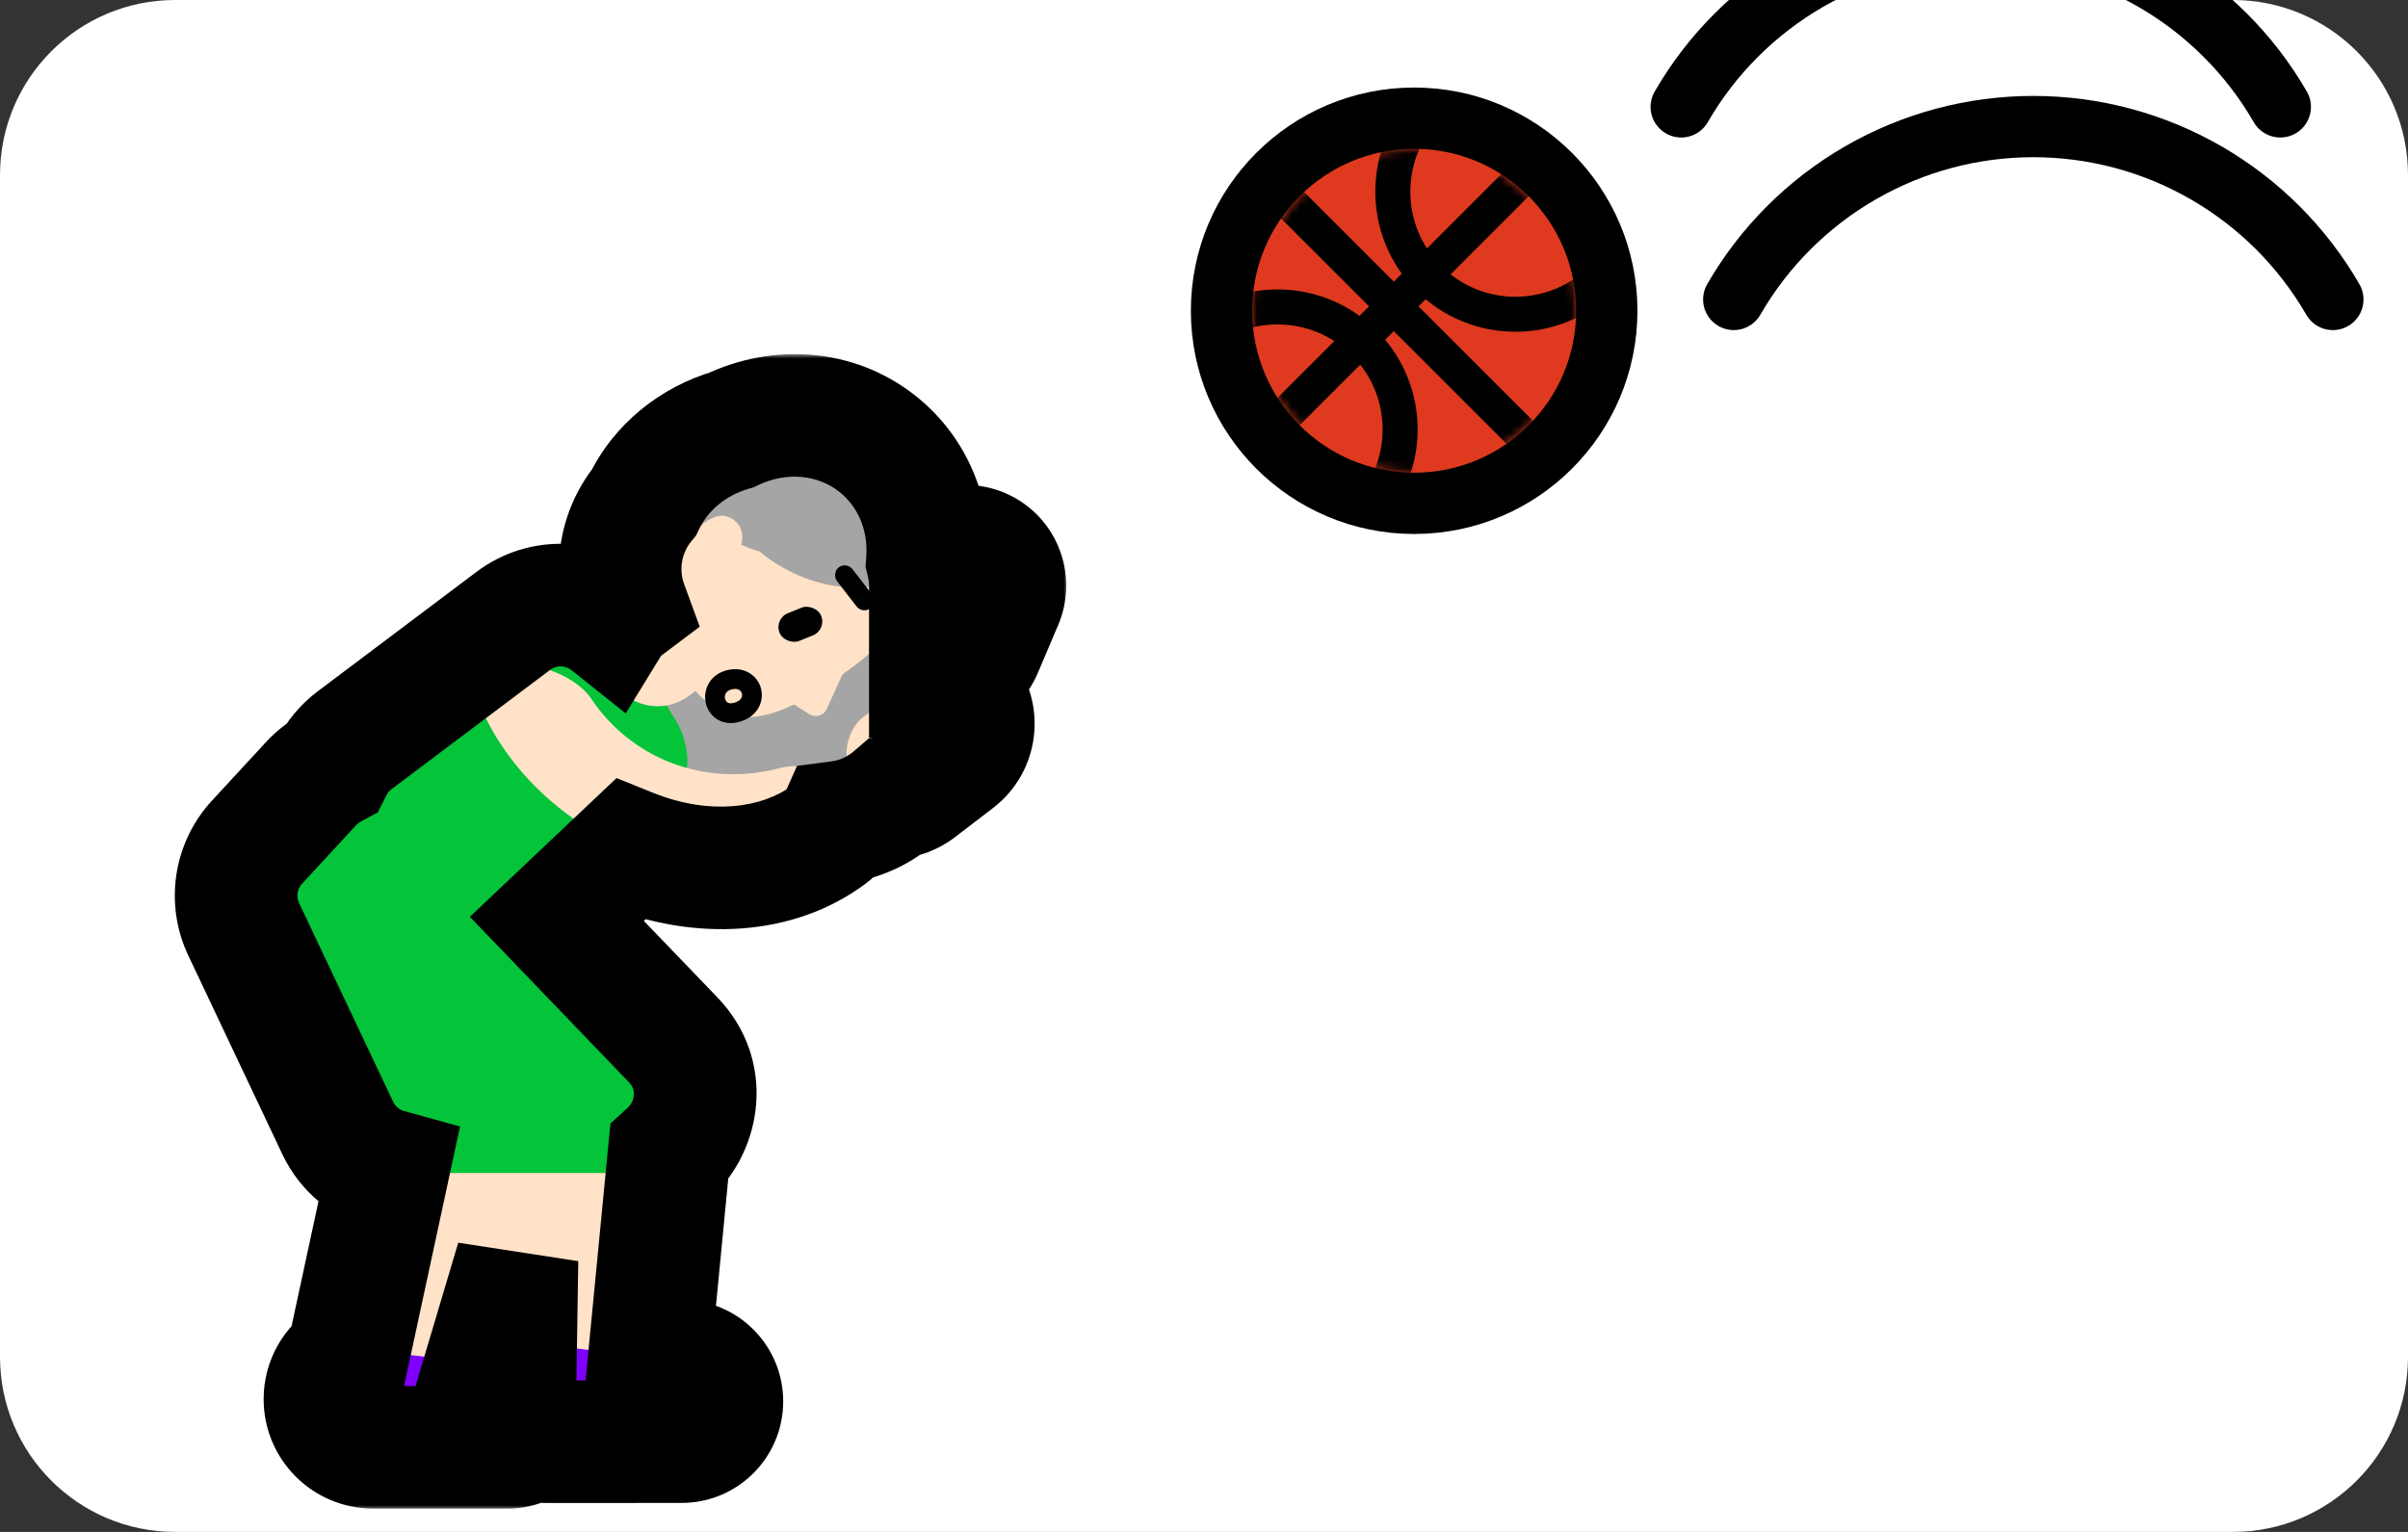 <svg width="275" height="175" viewBox="0 0 275 175" fill="none" xmlns="http://www.w3.org/2000/svg">
<rect x="0" y="0" width="275" height="175" fill="#333333" stroke="none"/>
<g clip-path="url(#clip0)">
<path d="M0 20C0 8.954 8.954 0 20 0H255C266.046 0 275 8.954 275 20V155C275 166.046 266.046 175 255 175H20C8.954 175 0 166.046 0 155V20Z" fill="white"/>
<rect width="8.99" height="14.967" rx="4.495" transform="matrix(0.92 0.391 -0.391 0.92 107.893 61)" fill="#FFE2C7"/>
<path fill-rule="evenodd" clip-rule="evenodd" d="M71.265 92.388C70.008 91.905 69.181 90.724 69.018 89.387C68.576 85.766 73.429 82.938 76.971 83.817C79.468 84.437 82.125 84.622 84.84 84.294C89.517 83.729 93.66 81.729 96.865 78.8C99.273 76.599 103.371 76.316 105.334 78.926C106.417 80.368 106.567 82.342 105.462 83.764C101.281 89.14 94.296 93.108 86.037 94.105C80.733 94.745 75.645 94.071 71.265 92.388Z" fill="#FFE2C7"/>
<rect x="73" y="55" width="33.245" height="39.027" rx="11.987" fill="#A5A5A5"/>
<path d="M45.53 127.968C46.244 124.656 49.56 122.594 52.846 123.418L58.226 124.767C61.537 125.596 63.487 129.019 62.513 132.291L54.578 158.942C53.678 161.966 50.587 163.774 47.51 163.077L44.189 162.325C40.985 161.599 38.962 158.428 39.654 155.216L45.53 127.968Z" fill="#FFE2C7"/>
<path d="M59.28 128.284C59.338 124.516 62.855 121.578 66.565 122.198L71.939 123.096C74.921 123.594 76.948 126.25 76.655 129.276L74.097 155.715C73.778 159.01 70.839 161.552 67.533 161.392L64.298 161.236C61.179 161.086 58.814 158.575 58.862 155.465L59.28 128.284Z" fill="#FFE2C7"/>
<path d="M58.618 70.927C62.847 67.746 68.895 68.887 71.674 73.39L77.158 82.275C79.395 85.9 78.781 90.599 75.686 93.527L60.229 108.154C56.445 111.734 50.42 111.36 47.109 107.338L38.97 97.453C35.716 93.501 36.414 87.632 40.506 84.555L58.618 70.927Z" fill="#04C439"/>
<path d="M27.827 106.152C26.26 102.838 26.861 98.905 29.347 96.211L35.525 89.515C39.036 85.711 45.027 85.65 48.614 89.382L76.87 118.779C82.361 124.492 78.312 133.999 70.388 133.999L46.693 134C43.216 134 40.051 131.996 38.565 128.853L27.827 106.152Z" fill="#04C439"/>
<rect x="87.578" y="46.411" width="30.231" height="26.972" rx="11.987" transform="rotate(53.044 87.578 46.411)" fill="#A5A5A5"/>
<rect x="97.473" y="58.069" width="14.966" height="21.877" rx="7.483" transform="rotate(53.044 97.473 58.069)" fill="#A5A5A5"/>
<path d="M97.522 76.089C88.1 83.177 83.051 83.861 78.517 77.835C73.983 71.808 71.145 59.172 77.843 54.133C84.54 49.095 98.927 50.352 103.461 56.378C107.995 62.404 106.138 69.607 97.522 76.089Z" fill="#FFE2C7"/>
<path d="M75.212 66.365C77.858 64.375 81.615 64.906 83.605 67.551L83.956 68.018C85.946 70.663 85.415 74.421 82.77 76.411L78.699 79.474C76.054 81.464 72.296 80.933 70.306 78.287L69.955 77.821C67.965 75.176 68.496 71.418 71.141 69.428L75.212 66.365Z" fill="#FFE2C7"/>
<path fill-rule="evenodd" clip-rule="evenodd" d="M78.132 54.583C83.157 48.974 91.467 48.117 96.855 52.711C98.729 54.309 100.007 56.361 100.676 58.602C95.651 64.21 87.342 65.068 81.954 60.474C80.079 58.875 78.802 56.824 78.132 54.583Z" fill="#A5A5A5"/>
<path fill-rule="evenodd" clip-rule="evenodd" d="M105.881 64.479C106.374 59.222 104.402 53.979 100.13 50.64C94.385 46.148 86.296 46.518 80.423 51.035C80.617 55.451 82.954 60.053 87.115 63.305C93.126 68.004 100.956 68.336 105.881 64.479Z" fill="#A5A5A5"/>
<path fill-rule="evenodd" clip-rule="evenodd" d="M72.75 68.262C75.769 61.58 83.505 57.694 91.457 59.344C97.835 60.667 102.66 65.2 104.37 70.724C104.809 69.752 105.148 68.721 105.374 67.64C107.152 59.121 101.21 50.684 92.102 48.794C82.994 46.905 74.168 52.278 72.39 60.797C71.857 63.35 72.018 65.897 72.75 68.262Z" fill="#A5A5A5"/>
<path fill-rule="evenodd" clip-rule="evenodd" d="M81.563 65.935C79.89 66.61 78.143 65.141 78.375 63.352C78.618 61.47 79.776 59.809 81.572 59.084C83.244 58.409 84.992 59.878 84.76 61.667C84.517 63.549 83.359 65.21 81.563 65.935Z" fill="#FFE2C7"/>
<path d="M94.406 80.997L97.134 75.025C97.724 73.735 96.201 72.51 95.067 73.364L89.505 77.548C88.74 78.124 88.788 79.288 89.598 79.798L92.432 81.586C93.132 82.028 94.062 81.751 94.406 80.997Z" fill="#FFE2C7"/>
<rect width="3.42" height="5.13" rx="1.71" transform="matrix(-0.374 -0.927 -0.927 0.374 94.422 71.944)" fill="black"/>
<rect width="2.235" height="5.915" rx="1.118" transform="matrix(0.799 -0.601 -0.612 -0.791 98.51 70.164)" fill="black"/>
<path d="M84.213 81.352C87.002 80.5 86.001 77 83.308 77.653C80.614 78.306 81.424 82.204 84.213 81.352Z" stroke="black" stroke-width="2.257" stroke-linecap="round" stroke-linejoin="round"/>
<rect width="10.26" height="15.732" rx="5.13" transform="matrix(0.609 0.793 -0.794 0.608 106.971 75.489)" fill="#FFE2C7"/>
<path fill-rule="evenodd" clip-rule="evenodd" d="M55.052 81.156C54.499 79.944 54.734 78.538 55.545 77.481C57.975 74.318 65.311 76.499 67.519 79.818C68.671 81.55 70.117 83.117 71.85 84.445C76.867 88.289 83.201 89.298 89.027 87.752C91.263 87.159 93.754 87.696 95.158 89.533C96.545 91.347 96.524 93.946 94.696 95.316C86.909 101.15 74.346 100.34 64.425 92.738C60.173 89.479 57.002 85.43 55.052 81.156Z" fill="#FFE2C7"/>
<path d="M58.486 156.165C60.803 156.438 62.549 158.402 62.549 160.734C62.549 163.275 60.489 165.335 57.948 165.335L42.608 165.335C39.57 165.335 37.107 162.872 37.107 159.834C37.107 156.541 39.981 153.985 43.252 154.371L58.486 156.165Z" fill="#7F00FF"/>
<path d="M78.381 155.52C80.698 155.791 82.443 157.754 82.443 160.086C82.443 162.627 80.384 164.688 77.843 164.689L62.501 164.696C59.463 164.697 57.001 162.236 57.001 159.198C57.001 155.905 59.874 153.348 63.145 153.732L78.381 155.52Z" fill="#7F00FF"/>
<mask id="path-25-outside-1" maskUnits="userSpaceOnUse" x="18.965" y="40.453" width="103" height="132" fill="black">
<rect fill="white" x="18.965" y="40.453" width="103" height="132"/>
<path fill-rule="evenodd" clip-rule="evenodd" d="M73.548 57.385C75.49 53.352 79.171 50.384 83.56 49.107C88.956 46.531 95.353 46.906 100.13 50.64C104.313 53.91 106.291 59.005 105.908 64.151C105.991 64.493 106.059 64.84 106.112 65.192L106.136 65.137C107.106 62.852 109.744 61.788 112.029 62.76C114.313 63.731 115.378 66.371 114.408 68.656L112.072 74.158C111.111 76.421 108.514 77.487 106.246 76.564V77.555C107.709 77.619 109.135 78.305 110.097 79.557C111.823 81.804 111.4 85.022 109.151 86.746L104.808 90.074C103.99 90.701 103.043 91.044 102.087 91.118C100.356 92.612 98.193 93.619 95.811 93.927C95.574 94.457 95.205 94.935 94.695 95.317C88.786 99.743 80.127 100.345 71.959 97.055L63.597 104.968L76.871 118.779C80.679 122.74 79.899 128.527 76.421 131.702L74.164 155.026L78.381 155.52C80.698 155.792 82.443 157.755 82.443 160.087C82.443 162.628 80.384 164.688 77.843 164.689L62.501 164.697C61.879 164.697 61.282 164.594 60.724 164.404C59.953 164.989 58.991 165.335 57.949 165.335H42.609C39.571 165.335 37.108 162.872 37.108 159.834C37.108 157.865 38.136 156.159 39.662 155.189L44.301 133.676C41.816 132.99 39.702 131.254 38.566 128.854L27.828 106.152C26.261 102.838 26.862 98.905 29.348 96.211L35.527 89.516C36.227 88.757 37.025 88.147 37.884 87.687C38.485 86.493 39.364 85.415 40.507 84.554L58.619 70.927C61.994 68.388 66.528 68.602 69.634 71.082C70.017 70.458 70.52 69.894 71.141 69.428L71.55 69.12C70.098 65.157 70.846 60.666 73.548 57.385ZM58.869 155.067C58.522 155.372 58.214 155.72 57.952 156.103L55.511 155.815L59.04 143.962L58.869 155.067Z"/>
</mask>
<path d="M83.56 49.107L85.515 55.829L86.062 55.67L86.575 55.424L83.56 49.107ZM73.548 57.385L78.952 61.834L79.488 61.182L79.854 60.422L73.548 57.385ZM100.13 50.64L95.818 56.155V56.155L100.13 50.64ZM105.908 64.151L98.928 63.633L98.846 64.731L99.106 65.802L105.908 64.151ZM106.112 65.192L99.19 66.232L102.869 90.735L112.555 67.929L106.112 65.192ZM106.136 65.137L112.579 67.874L112.579 67.874L106.136 65.137ZM112.029 62.76L109.289 69.201L109.289 69.201L112.029 62.76ZM114.408 68.656L120.851 71.392V71.392L114.408 68.656ZM112.072 74.158L105.629 71.422V71.422L112.072 74.158ZM106.246 76.564L108.883 70.08L99.246 66.159V76.564H106.246ZM106.246 77.555H99.246V84.255L105.94 84.549L106.246 77.555ZM110.097 79.557L115.648 75.292L115.648 75.292L110.097 79.557ZM109.151 86.746L113.409 92.301L113.409 92.301L109.151 86.746ZM104.808 90.074L109.066 95.63V95.63L104.808 90.074ZM102.087 91.118L101.544 84.139L99.253 84.317L97.513 85.819L102.087 91.118ZM95.811 93.927L94.913 86.985L91.028 87.488L89.424 91.063L95.811 93.927ZM94.695 95.317L98.892 100.919L98.892 100.919L94.695 95.317ZM71.959 97.055L74.574 90.562L70.409 88.885L67.148 91.971L71.959 97.055ZM63.597 104.968L58.785 99.884L53.661 104.733L58.55 109.819L63.597 104.968ZM76.871 118.779L81.918 113.928H81.918L76.871 118.779ZM76.421 131.702L71.701 126.533L69.713 128.348L69.454 131.028L76.421 131.702ZM74.164 155.026L67.197 154.351L66.536 161.179L73.349 161.978L74.164 155.026ZM78.381 155.52L79.197 148.568H79.197L78.381 155.52ZM77.843 164.689L77.846 171.689H77.846L77.843 164.689ZM62.501 164.697L62.498 157.697H62.498L62.501 164.697ZM60.724 164.404L62.981 157.778L59.462 156.579L56.497 158.824L60.724 164.404ZM39.662 155.189L43.418 161.096L45.888 159.525L46.505 156.664L39.662 155.189ZM44.301 133.676L51.143 135.151L52.537 128.688L46.164 126.928L44.301 133.676ZM38.566 128.854L32.239 131.847H32.239L38.566 128.854ZM27.828 106.152L21.5 109.145L21.501 109.145L27.828 106.152ZM29.348 96.211L24.204 91.464H24.204L29.348 96.211ZM35.527 89.516L40.671 94.263L40.671 94.263L35.527 89.516ZM37.884 87.687L41.193 93.855L43.141 92.81L44.136 90.836L37.884 87.687ZM40.507 84.554L44.715 90.148L44.715 90.148L40.507 84.554ZM58.619 70.927L54.411 65.334H54.411L58.619 70.927ZM69.634 71.082L65.267 76.552L71.459 81.495L75.601 74.742L69.634 71.082ZM71.141 69.428L66.932 63.834L66.932 63.834L71.141 69.428ZM71.55 69.12L75.759 74.713L79.911 71.59L78.123 66.711L71.55 69.12ZM57.952 156.103L57.134 163.055L61.345 163.551L63.735 160.048L57.952 156.103ZM58.869 155.067L63.493 160.322L65.82 158.274L65.868 155.175L58.869 155.067ZM55.511 155.815L48.802 153.818L46.427 161.794L54.692 162.767L55.511 155.815ZM59.04 143.962L66.039 144.07L52.331 141.965L59.04 143.962ZM81.605 42.386C75.458 44.174 70.111 48.39 67.241 54.347L79.854 60.422C80.87 58.314 82.885 56.593 85.515 55.829L81.605 42.386ZM104.441 45.125C97.35 39.582 88.072 39.197 80.544 42.79L86.575 55.424C89.84 53.866 93.356 54.23 95.818 56.155L104.441 45.125ZM112.889 64.671C113.428 57.425 110.641 49.972 104.441 45.125L95.818 56.155C97.984 57.848 99.154 60.585 98.928 63.633L112.889 64.671ZM113.035 64.153C112.951 63.594 112.843 63.044 112.711 62.501L99.106 65.802C99.14 65.942 99.168 66.086 99.19 66.232L113.035 64.153ZM99.692 62.401L99.669 62.456L112.555 67.929L112.579 67.874L99.692 62.401ZM114.769 56.318C108.925 53.832 102.174 56.556 99.692 62.401L112.579 67.874C112.037 69.148 110.563 69.743 109.289 69.201L114.769 56.318ZM120.851 71.392C123.332 65.55 120.609 58.803 114.769 56.318L109.289 69.201C108.017 68.66 107.425 67.192 107.965 65.92L120.851 71.392ZM118.515 76.894L120.851 71.392L107.965 65.92L105.629 71.422L118.515 76.894ZM103.608 83.048C109.414 85.409 116.057 82.682 118.515 76.894L105.629 71.422C106.165 70.159 107.615 69.564 108.883 70.08L103.608 83.048ZM113.246 77.555V76.564H99.246V77.555H113.246ZM115.648 75.292C113.373 72.331 109.991 70.712 106.552 70.562L105.94 84.549C105.428 84.526 104.898 84.279 104.546 83.822L115.648 75.292ZM113.409 92.301C118.729 88.224 119.731 80.607 115.648 75.292L104.546 83.822C103.915 83 104.07 81.82 104.893 81.19L113.409 92.301ZM109.066 95.63L113.409 92.301L104.893 81.19L100.55 84.518L109.066 95.63ZM102.63 98.097C104.895 97.921 107.141 97.106 109.066 95.63L100.55 84.518C100.839 84.296 101.192 84.166 101.544 84.139L102.63 98.097ZM96.709 100.87C100.494 100.38 103.925 98.779 106.661 96.417L97.513 85.819C96.787 86.445 95.893 86.859 94.913 86.985L96.709 100.87ZM98.892 100.919C100.37 99.811 101.484 98.384 102.198 96.792L89.424 91.063C89.663 90.53 90.039 90.058 90.498 89.714L98.892 100.919ZM69.344 103.549C79.202 107.519 90.571 107.152 98.892 100.919L90.498 89.714C87.001 92.334 81.052 93.171 74.574 90.562L69.344 103.549ZM68.408 110.053L76.77 102.14L67.148 91.971L58.785 99.884L68.408 110.053ZM81.918 113.928L68.643 100.117L58.55 109.819L71.824 123.63L81.918 113.928ZM81.141 136.872C87.195 131.345 88.754 121.041 81.918 113.928L71.824 123.63C72.303 124.127 72.424 124.611 72.393 125.076C72.357 125.632 72.09 126.178 71.701 126.533L81.141 136.872ZM81.132 155.7L83.388 132.377L69.454 131.028L67.197 154.351L81.132 155.7ZM73.349 161.978L77.565 162.473L79.197 148.568L74.98 148.073L73.349 161.978ZM77.565 162.473C76.355 162.331 75.443 161.305 75.443 160.087H89.443C89.443 154.204 85.04 149.253 79.197 148.568L77.565 162.473ZM75.443 160.087C75.443 158.763 76.516 157.69 77.84 157.689L77.846 171.689C84.251 171.686 89.443 166.492 89.443 160.087H75.443ZM77.84 157.689L62.498 157.697L62.504 171.697L77.846 171.689L77.84 157.689ZM62.498 157.697C62.655 157.696 62.821 157.723 62.981 157.778L58.467 171.03C59.743 171.465 61.104 171.697 62.504 171.697L62.498 157.697ZM57.949 172.335C60.57 172.335 63.006 171.458 64.951 169.984L56.497 158.824C56.9 158.519 57.413 158.335 57.949 158.335V172.335ZM42.609 172.335H57.949V158.335H42.609V172.335ZM30.108 159.834C30.108 166.738 35.705 172.335 42.609 172.335V158.335C43.437 158.335 44.108 159.006 44.108 159.834H30.108ZM35.905 149.282C32.462 151.472 30.108 155.351 30.108 159.834H44.108C44.108 160.378 43.809 160.847 43.418 161.096L35.905 149.282ZM37.458 132.2L32.819 153.713L46.505 156.664L51.143 135.151L37.458 132.2ZM32.239 131.847C34.259 136.117 38.02 139.203 42.437 140.423L46.164 126.928C45.612 126.776 45.145 126.39 44.894 125.86L32.239 131.847ZM21.501 109.145L32.239 131.847L44.894 125.86L34.156 103.159L21.501 109.145ZM24.204 91.464C19.782 96.255 18.713 103.251 21.5 109.145L34.156 103.159C33.809 102.425 33.942 101.554 34.493 100.958L24.204 91.464ZM30.382 84.768L24.204 91.464L34.493 100.958L40.671 94.263L30.382 84.768ZM34.575 81.518C33.038 82.342 31.617 83.43 30.382 84.768L40.671 94.263C40.836 94.084 41.012 93.952 41.193 93.855L34.575 81.518ZM36.299 78.961C34.276 80.482 32.707 82.404 31.632 84.537L44.136 90.836C44.263 90.582 44.45 90.347 44.715 90.148L36.299 78.961ZM54.411 65.334L36.299 78.961L44.715 90.148L62.828 76.521L54.411 65.334ZM74.001 65.611C68.486 61.209 60.425 60.809 54.411 65.334L62.828 76.521C63.563 75.968 64.57 75.996 65.267 76.552L74.001 65.611ZM66.932 63.834C65.598 64.838 64.502 66.061 63.667 67.422L75.601 74.742C75.532 74.855 75.443 74.951 75.349 75.022L66.932 63.834ZM67.342 63.526L66.932 63.834L75.349 75.022L75.759 74.713L67.342 63.526ZM68.144 52.935C63.855 58.144 62.676 65.246 64.978 71.528L78.123 66.711C77.521 65.067 77.836 63.189 78.952 61.834L68.144 52.935ZM63.735 160.048C63.664 160.151 63.583 160.243 63.493 160.322L54.245 149.811C53.462 150.5 52.764 151.288 52.17 152.158L63.735 160.048ZM54.692 162.767L57.134 163.055L58.771 149.151L56.33 148.863L54.692 162.767ZM52.331 141.965L48.802 153.818L62.22 157.813L65.749 145.96L52.331 141.965ZM65.868 155.175L66.039 144.07L52.041 143.855L51.87 154.959L65.868 155.175Z" fill="black" mask="url(#path-25-outside-1)"/>
<circle cx="161.5" cy="35.5" r="22" fill="#DF3A1F" stroke="black" stroke-width="7"/>
<mask id="mask0" mask-type="alpha" maskUnits="userSpaceOnUse" x="143" y="17" width="37" height="37">
<circle cx="161.5" cy="35.5" r="18.5" fill="#DF3A1F"/>
</mask>
<g mask="url(#mask0)">
<path d="M182.963 31.799C177.496 37.266 168.631 37.266 163.164 31.799C157.697 26.332 157.697 17.467 163.164 12" stroke="black" stroke-width="4"/>
<path d="M155.799 58.961C161.266 53.494 161.266 44.629 155.799 39.162C150.332 33.695 141.467 33.695 136 39.162" stroke="black" stroke-width="4"/>
<line x1="143.586" y1="50.586" x2="177.586" y2="16.586" stroke="black" stroke-width="4"/>
<line x1="177.586" y1="53.414" x2="143.586" y2="19.414" stroke="black" stroke-width="4"/>
</g>
<path d="M198 34.208C201.467 28.203 206.454 23.217 212.458 19.75C218.463 16.283 225.275 14.458 232.209 14.458C239.142 14.458 245.954 16.283 251.958 19.75C257.963 23.217 262.95 28.203 266.417 34.208" stroke="black" stroke-width="7" stroke-linecap="round" stroke-linejoin="round"/>
<path d="M192 12.208C195.467 6.203 200.454 1.217 206.458 -2.25C212.463 -5.717 219.275 -7.542 226.209 -7.542C233.142 -7.542 239.954 -5.717 245.958 -2.25C251.963 1.217 256.95 6.203 260.417 12.208" stroke="black" stroke-width="7" stroke-linecap="round" stroke-linejoin="round"/>
</g>
<defs>
<clipPath id="clip0">
<path d="M0 20C0 8.954 8.954 0 20 0H255C266.046 0 275 8.954 275 20V155C275 166.046 266.046 175 255 175H20C8.954 175 0 166.046 0 155V20Z" fill="white"/>
</clipPath>
</defs>
</svg>
